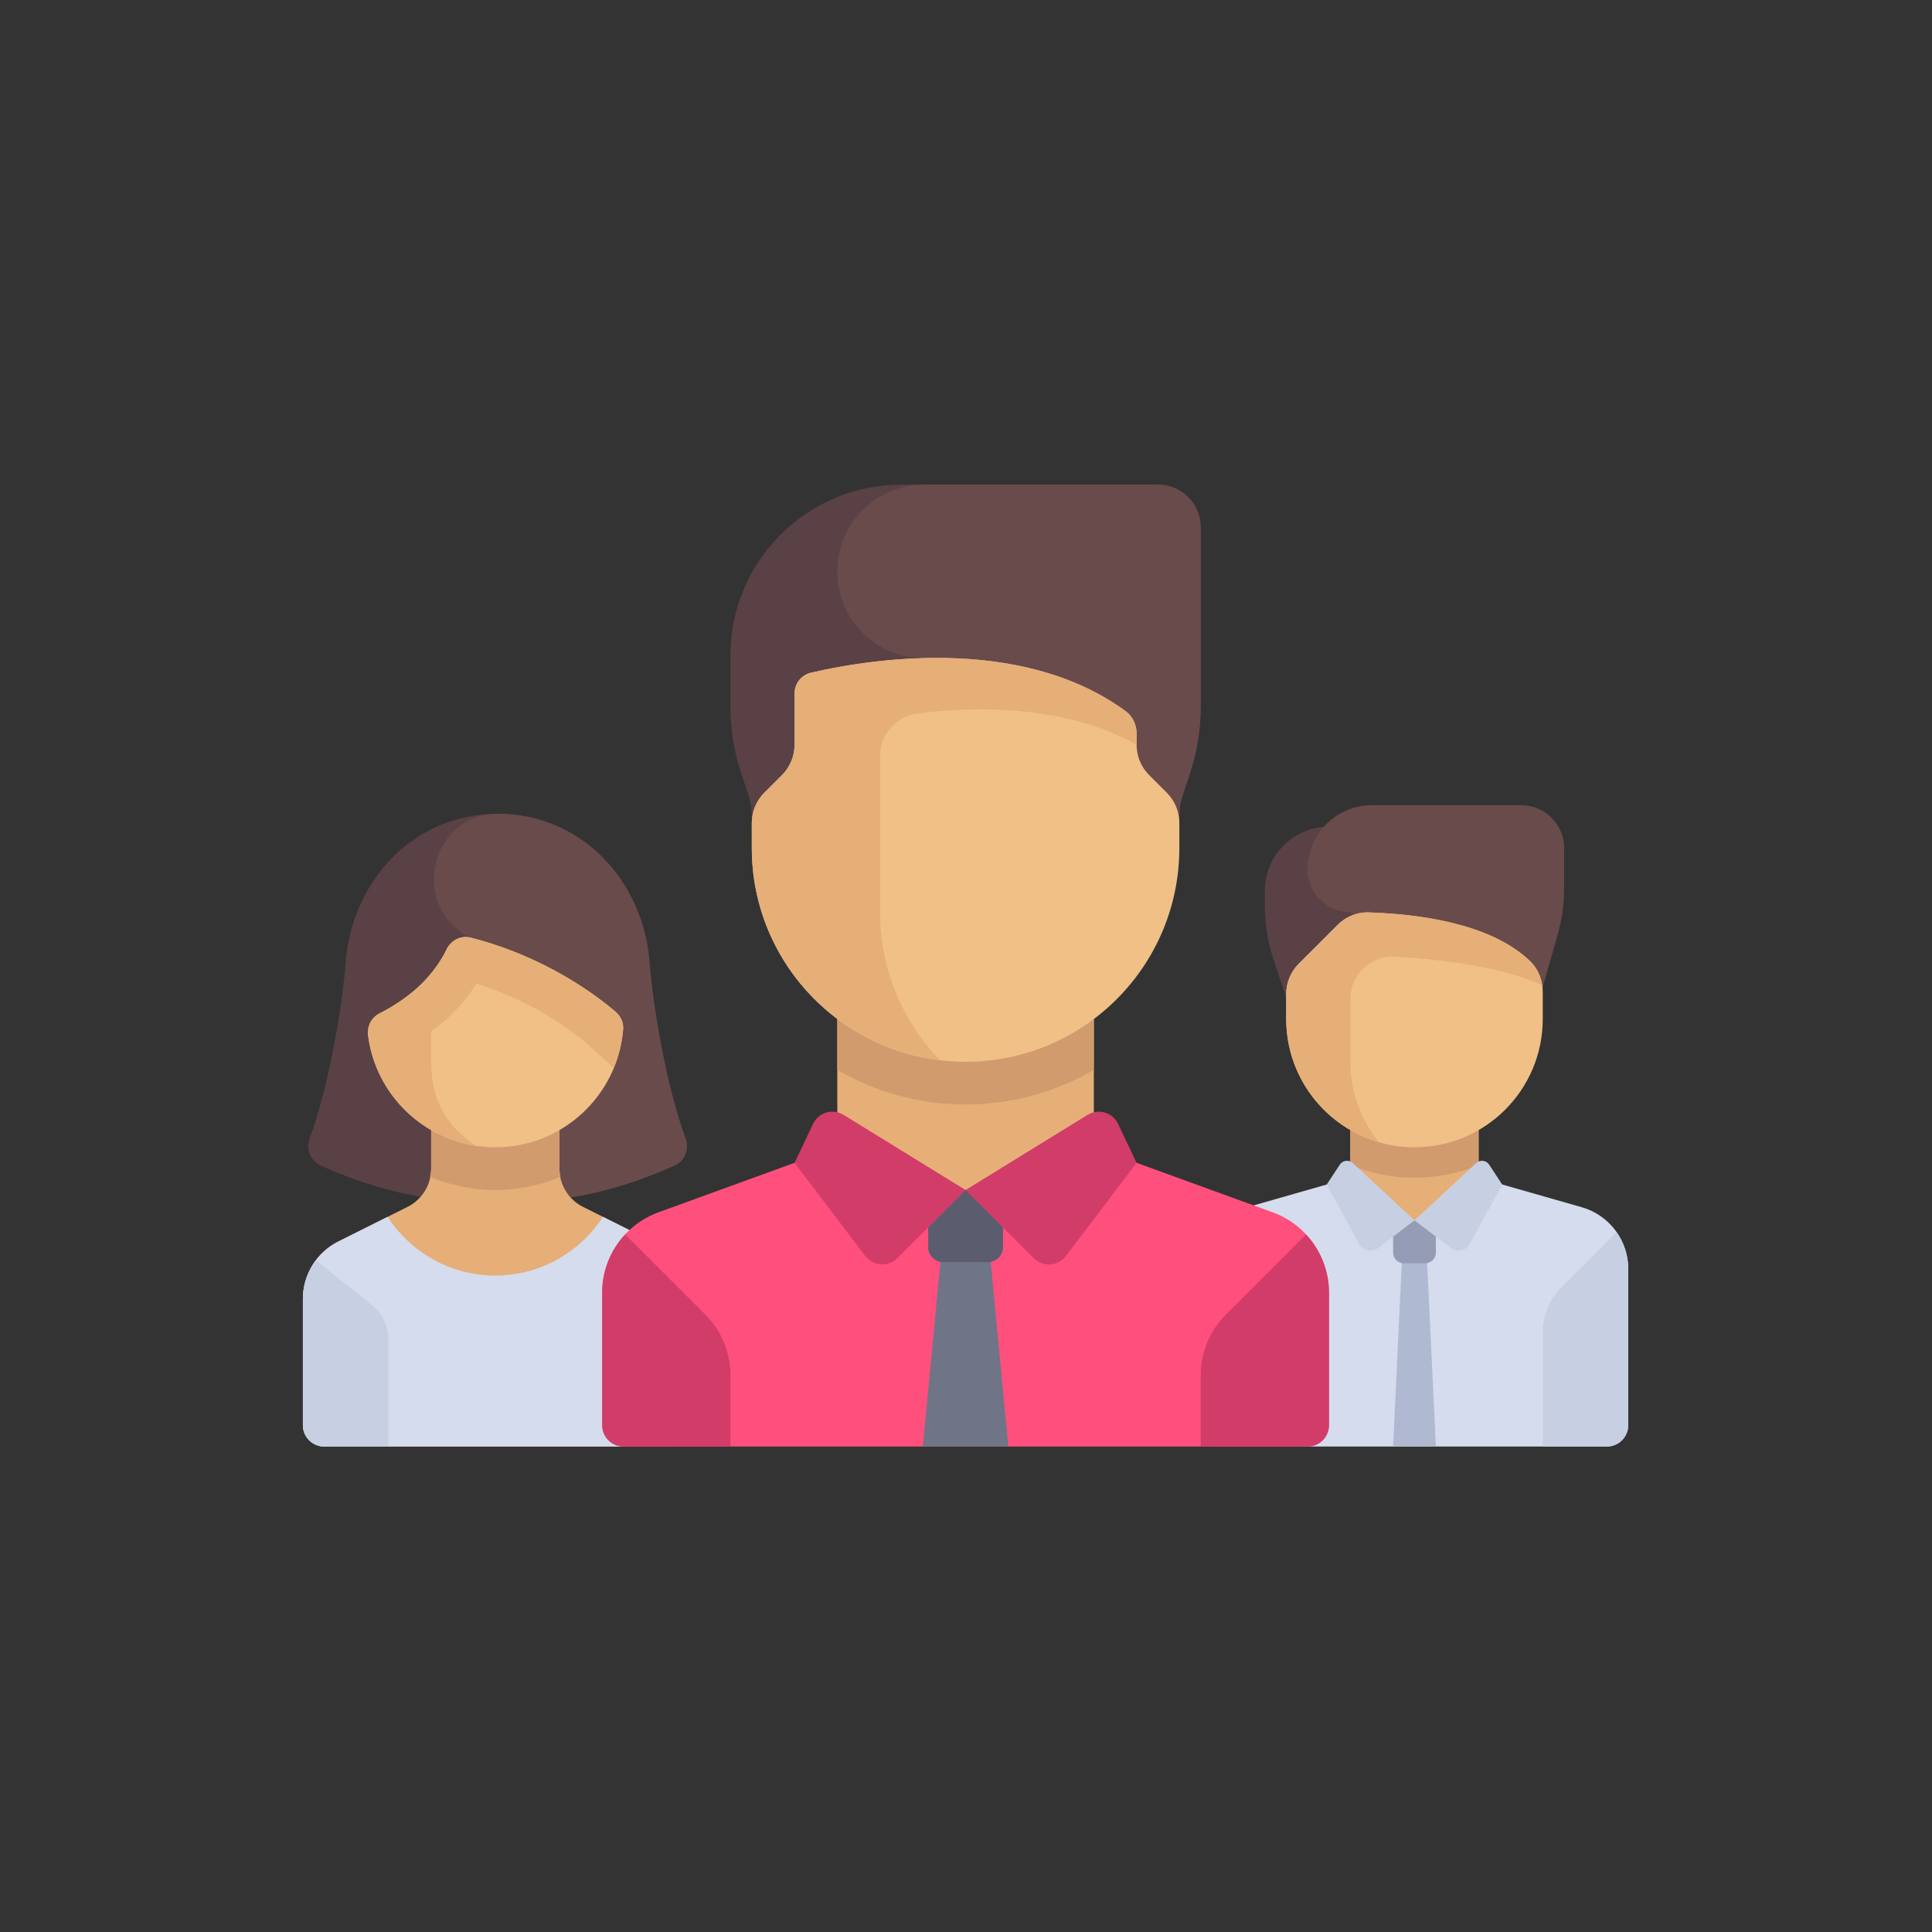 <?xml version="1.0" encoding="UTF-8" standalone="no"?>
<!-- Generator: Adobe Illustrator 19.0.0, SVG Export Plug-In . SVG Version: 6.00 Build 0)  -->

<svg
   xmlns:dc="http://purl.org/dc/elements/1.1/"
   xmlns:cc="http://creativecommons.org/ns#"
   xmlns:rdf="http://www.w3.org/1999/02/22-rdf-syntax-ns#"
   xmlns:svg="http://www.w3.org/2000/svg"
   xmlns="http://www.w3.org/2000/svg"
   xmlns:sodipodi="http://sodipodi.sourceforge.net/DTD/sodipodi-0.dtd"
   xmlns:inkscape="http://www.inkscape.org/namespaces/inkscape"
   version="1.1"
   id="Layer_1"
   x="0px"
   y="0px"
   viewBox="0 0 512 512"
   style="enable-background:new 0 0 512 512;"
   xml:space="preserve"
   inkscape:version="0.91 r13725"
   sodipodi:docname="team.svg"><defs
     id="defs105" /><sodipodi:namedview
     pagecolor="#ffffff"
     bordercolor="#666666"
     borderopacity="1"
     objecttolerance="10"
     gridtolerance="10"
     guidetolerance="10"
     inkscape:pageopacity="0"
     inkscape:pageshadow="2"
     inkscape:window-width="1920"
     inkscape:window-height="1022"
     id="namedview103"
     showgrid="false"
     inkscape:zoom="0.4609375"
     inkscape:cx="-423.05085"
     inkscape:cy="256"
     inkscape:window-x="0"
     inkscape:window-y="30"
     inkscape:window-maximized="1"
     inkscape:current-layer="Layer_1" /><rect
     style="opacity:1;fill:#333333;fill-opacity:1;stroke:none;stroke-width:15;stroke-miterlimit:4;stroke-dasharray:none;stroke-opacity:1"
     id="rect4183"
     width="512"
     height="512"
     x="0"
     y="0" /><g
     id="g4235"
     transform="matrix(0.686,0,0,0.686,80.271,80.271)"><path
       id="path3"
       d="m 371.613,227.096 0,5.795 c 0,7.101 1.145,14.155 3.39,20.891 l 13.126,39.378 24.774,0 0,-90.839 -16.516,0 c -13.682,0.001 -24.774,11.092 -24.774,24.775 z"
       style="fill:#5a4146"
       inkscape:connector-curvature="0" /><path
       id="path5"
       d="m 484.684,244.251 -13.974,48.91 -66.065,-57.806 c -9.122,0 -16.516,-7.395 -16.516,-16.516 l 0,0 c 0,-13.682 11.092,-24.774 24.774,-24.774 l 57.806,0 c 9.122,0 16.516,7.395 16.516,16.516 l 0,15.522 c 10e-4,6.137 -0.855,12.245 -2.541,18.148 z"
       style="fill:#694b4b"
       inkscape:connector-curvature="0" /><rect
       id="rect7"
       height="36.549"
       width="49.548"
       style="fill:#e6af78"
       y="317.94"
       x="404.64" /><path
       id="path9"
       d="m 404.645,333.104 c 7.659,3.112 16.011,4.864 24.774,4.864 8.763,0 17.115,-1.752 24.774,-4.864 l 0,-15.169 -49.548,0 0,15.169 0,0 z"
       style="fill:#d29b6e"
       inkscape:connector-curvature="0" /><path
       id="path11"
       d="m 494.031,349.351 -39.84,-11.382 -24.772,16.439 -24.774,-16.44 -39.838,11.383 c -10.636,3.039 -17.968,12.76 -17.968,23.821 l 0,60.376 c 0,4.561 3.697,8.258 8.258,8.258 l 148.645,0 c 4.561,0 8.258,-3.697 8.258,-8.258 l 0,-60.376 c 0,-11.062 -7.333,-20.782 -17.969,-23.821 z"
       style="fill:#d5dced"
       inkscape:connector-curvature="0" /><polygon
       id="polygon13"
       points="437.677,441.805 421.161,441.805 425.29,354.484 433.548,354.484 "
       style="fill:#afb9d2" /><path
       id="path15"
       d="m 429.419,326.193 0,0 c -27.365,0 -49.548,-22.184 -49.548,-49.548 l 0,-9.675 c 0,-4.38 1.74,-8.581 4.837,-11.679 l 14.975,-14.975 c 3.171,-3.171 7.507,-4.994 11.989,-4.853 26.398,0.833 49.764,6.488 62.537,18.963 3.127,3.054 4.759,7.326 4.759,11.696 l 0,10.523 c 0,27.365 -22.184,49.548 -49.549,49.548 z"
       style="fill:#f0c087"
       inkscape:connector-curvature="0" /><path
       id="path17"
       d="m 404.645,269.018 c 0,-9.526 8,-17.098 17.507,-16.492 16.671,1.064 41.409,3.85 56.586,11.15 -0.495,-3.484 -1.992,-6.773 -4.529,-9.251 -12.773,-12.475 -36.139,-18.13 -62.537,-18.963 l -0.001,0.001 0,-0.001 c -4.481,-0.141 -8.818,1.683 -11.988,4.853 l -14.974,14.974 c -3.098,3.097 -4.838,7.298 -4.838,11.679 l 0,9.675 c 0,22.596 15.141,41.621 35.82,47.579 -6.883,-8.492 -11.045,-19.272 -11.045,-31.063 l -0.001,-24.141 0,0 z"
       style="fill:#e6af78"
       inkscape:connector-curvature="0" /><path
       id="path19"
       d="m 478.968,397.779 c 0,-6.571 2.61,-12.872 7.256,-17.518 l 21.257,-21.257 c 2.841,4.061 4.519,8.95 4.519,14.169 l 0,60.376 c 0,4.561 -3.697,8.258 -8.258,8.258 l -24.774,0 0,-44.028 0,0 z"
       style="fill:#c7cfe2"
       inkscape:connector-curvature="0" /><path
       id="path21"
       d="m 433.548,371 -8.258,0 c -2.28,0 -4.129,-1.849 -4.129,-4.129 l 0,-12.387 16.516,0 0,12.387 c 0,2.28 -1.848,4.129 -4.129,4.129 z"
       style="fill:#959cb5"
       inkscape:connector-curvature="0" /><g
       id="g23"><path
         id="path25"
         d="M 429.419,354.409 415.422,365.1 c -2.411,1.842 -5.897,1.104 -7.354,-1.558 l -12.556,-22.93 5.054,-7.709 c 1.121,-1.71 3.51,-2.001 5.009,-0.611 l 23.844,22.117 z"
         style="fill:#c7cfe2"
         inkscape:connector-curvature="0" /><path
         id="path27"
         d="m 429.419,354.409 13.997,10.692 c 2.411,1.842 5.897,1.104 7.354,-1.558 l 12.556,-22.93 -5.054,-7.709 c -1.121,-1.71 -3.51,-2.001 -5.009,-0.611 l -23.844,22.116 z"
         style="fill:#c7cfe2"
         inkscape:connector-curvature="0" /></g><path
       id="path29"
       d="m 147.822,322.745 c -7.057,-18.698 -12.654,-50.841 -13.863,-67.576 -2.3,-31.846 -26.299,-57.806 -58.741,-57.806 -32.442,0 -56.441,25.961 -58.741,57.806 -1.209,16.734 -6.806,48.878 -13.863,67.576 -1.555,4.122 0.24,8.667 4.299,10.507 7.562,3.427 23.685,10.141 43.13,12.756 l 50.349,0 c 19.354,-2.621 35.59,-9.339 43.13,-12.756 4.06,-1.84 5.855,-6.385 4.3,-10.507 z"
       style="fill:#5a4146"
       inkscape:connector-curvature="0" /><path
       id="path31"
       d="m 143.523,333.253 c 4.058,-1.84 5.854,-6.385 4.298,-10.507 -7.056,-18.698 -12.654,-50.841 -13.862,-67.576 -2.299,-31.846 -26.299,-57.806 -58.74,-57.806 -0.082,0 -0.163,0 -0.245,0.001 -24.893,0.101 -33.69,34.05 -12.261,46.717 1.287,0.761 2.112,1.127 2.112,1.127 l 18.769,100.8 16.799,0 c 19.354,-2.623 35.59,-9.34 43.13,-12.756 z"
       style="fill:#694b4b"
       inkscape:connector-curvature="0" /><path
       id="path33"
       d="m 134.95,362.588 -26.724,-13.361 c -5.596,-2.798 -9.131,-8.518 -9.13,-14.774 l 0.002,-24.775 -49.55,0 0,24.776 c 0,6.256 -3.534,11.974 -9.13,14.772 L 13.694,362.588 C 5.301,366.784 0,375.362 0,384.745 l 0,48.802 c 0,4.56 3.697,8.258 8.258,8.258 l 132.129,0 c 4.561,0 8.258,-3.698 8.258,-8.258 l 0,-48.801 c 0,-9.384 -5.302,-17.962 -13.695,-22.158 z"
       style="fill:#e6af78"
       inkscape:connector-curvature="0" /><path
       id="path35"
       d="m 74.323,342.709 c 8.892,0 17.409,-1.833 25.217,-5.096 -0.205,-1.041 -0.444,-2.076 -0.444,-3.161 l 0.002,-24.775 -49.55,0 0,24.776 c 0,1.091 -0.239,2.131 -0.446,3.176 7.813,3.246 16.326,5.08 25.221,5.08 z"
       style="fill:#d29b6e"
       inkscape:connector-curvature="0" /><path
       id="path37"
       d="m 134.95,362.588 -19.038,-9.519 c -8.828,13.632 -24.139,22.673 -41.589,22.673 -17.45,0 -32.762,-9.041 -41.59,-22.674 l -19.038,9.52 C 5.302,366.784 0,375.362 0,384.745 l 0,48.802 c 0,4.561 3.697,8.258 8.258,8.258 l 132.129,0 c 4.561,0 8.258,-3.697 8.258,-8.258 l 0,-48.801 c 0,-9.384 -5.302,-17.962 -13.695,-22.158 z"
       style="fill:#d5dced"
       inkscape:connector-curvature="0" /><path
       id="path39"
       d="m 74.323,326.193 0,0 c -25.192,0 -45.992,-18.8 -49.137,-43.135 -0.456,-3.526 1.239,-6.983 4.413,-8.584 3.802,-1.918 9.327,-5.152 14.617,-9.872 5.891,-5.256 9.347,-10.799 11.299,-14.868 1.681,-3.504 5.545,-5.486 9.311,-4.525 29.076,7.416 48.871,22.543 56.053,28.719 1.928,1.658 3.039,4.103 2.841,6.639 -2.001,25.53 -23.352,45.626 -49.397,45.626 z"
       style="fill:#f0c087"
       inkscape:connector-curvature="0" /><path
       id="path41"
       d="m 120.878,273.927 c -7.181,-6.176 -26.977,-21.303 -56.053,-28.719 -3.766,-0.961 -7.63,1.021 -9.311,4.525 -1.478,3.082 -3.921,7.008 -7.546,11.016 -0.001,0.01 -0.004,0.018 -0.005,0.028 -1.125,1.275 -2.323,2.553 -3.747,3.825 -5.29,4.721 -10.815,7.954 -14.617,9.872 -3.174,1.601 -4.868,5.059 -4.413,8.585 2.825,21.855 19.927,39.251 41.625,42.569 -9.887,-6.726 -17.262,-15.976 -17.262,-32.466 l 0,-11.776 c 1.876,-1.385 3.765,-2.766 5.663,-4.46 4.59,-4.096 8.597,-8.833 11.81,-13.933 22.243,6.941 37.323,18.502 43.04,23.418 1.565,1.372 5.449,4.952 9.993,9.215 1.955,-4.705 3.248,-9.753 3.663,-15.058 0.199,-2.537 -0.912,-4.982 -2.84,-6.641 z"
       style="fill:#e6af78"
       inkscape:connector-curvature="0" /><path
       id="path43"
       d="M 5.034,369.859 C 1.853,374.081 0,379.26 0,384.745 l 0,48.802 c 0,4.561 3.697,8.258 8.258,8.258 l 24.774,0 0,-41.61 c 0,-5.017 -2.281,-9.763 -6.199,-12.897 L 5.034,369.859 Z"
       style="fill:#c7cfe2"
       inkscape:connector-curvature="0" /><path
       id="path45"
       d="M 374.643,351.318 305.548,326.192 256,342.709 206.452,326.193 137.357,351.319 c -13.054,4.747 -21.744,17.153 -21.744,31.043 l 0,51.186 c 0,4.56 3.697,8.258 8.258,8.258 l 264.258,0 c 4.561,0 8.258,-3.698 8.258,-8.258 l 0,-51.186 c 0,-13.891 -8.689,-26.297 -21.744,-31.044 z"
       style="fill:#ff507d"
       inkscape:connector-curvature="0" /><polygon
       id="polygon47"
       points="247.349,359.226 239.484,441.805 272.516,441.805 264.651,359.226 "
       style="fill:#707487" /><path
       id="path49"
       d="m 264.67,370.571 -17.34,0 c -3.193,0 -5.781,-2.588 -5.781,-5.781 l 0,-22.081 28.901,0 0,22.081 c 0.001,3.192 -2.587,5.781 -5.78,5.781 z"
       style="fill:#5b5d6e"
       inkscape:connector-curvature="0" /><path
       id="path51"
       d="m 387.498,359.855 c 5.576,5.985 8.889,13.956 8.889,22.506 l 0,51.186 c 0,4.561 -3.697,8.258 -8.258,8.258 l -41.29,0 0,-27.608 c 0,-8.761 3.48,-17.163 9.675,-23.357 l 30.984,-30.985 z"
       style="fill:#d23c69"
       inkscape:connector-curvature="0" /><path
       id="path53"
       d="m 346.839,155.889 0,-69.18 c 0,-9.122 -7.395,-16.516 -16.516,-16.516 l -99.097,0 c -36.486,0 -66.065,29.578 -66.065,66.065 l 0,19.631 c 0,8.876 1.431,17.694 4.238,26.114 l 2.749,8.247 c 0.842,2.526 1.271,5.171 1.271,7.834 l 0,4.238 165.161,0 0,-4.238 c 0,-2.663 0.429,-5.308 1.271,-7.834 l 2.749,-8.247 c 2.808,-8.421 4.239,-17.239 4.239,-26.114 z"
       style="fill:#5a4146"
       inkscape:connector-curvature="0" /><path
       id="path55"
       d="m 206.452,103.741 c 0,18.528 15.02,33.548 33.548,33.548 l 4.645,0 2.242,65.032 91.693,0 0,-4.238 c 0,-2.663 0.429,-5.308 1.271,-7.834 l 2.749,-8.247 c 2.807,-8.42 4.238,-17.238 4.238,-26.114 l 0,-69.179 c 0,-9.122 -7.395,-16.516 -16.516,-16.516 l -90.322,0 c -18.528,0 -33.548,15.02 -33.548,33.548 z"
       style="fill:#694b4b"
       inkscape:connector-curvature="0" /><rect
       id="rect57"
       height="74.32"
       width="99.1"
       style="fill:#e6af78"
       y="268.39"
       x="206.45" /><path
       id="path59"
       d="m 206.452,296.31 c 14.588,8.451 31.477,13.366 49.548,13.366 18.071,0 34.961,-4.915 49.548,-13.366 l 0,-27.924 -99.097,0 0.001,27.924 0,0 z"
       style="fill:#d29b6e"
       inkscape:connector-curvature="0" /><g
       id="g61"><path
         id="path63"
         d="m 256,342.709 -26.338,26.338 c -3.54,3.54 -9.391,3.141 -12.417,-0.847 l -27.309,-35.984 7.143,-15.053 c 2.108,-4.442 7.606,-6.07 11.792,-3.49 L 256,342.709 Z"
         style="fill:#d23c69"
         inkscape:connector-curvature="0" /><path
         id="path65"
         d="m 256,342.709 26.338,26.338 c 3.54,3.54 9.391,3.141 12.417,-0.847 l 27.309,-35.984 -7.143,-15.053 c -2.108,-4.442 -7.606,-6.07 -11.792,-3.49 L 256,342.709 Z"
         style="fill:#d23c69"
         inkscape:connector-curvature="0" /></g><path
       id="path67"
       d="m 256,293.161 0,0 c -45.608,0 -82.581,-36.973 -82.581,-82.581 l 0,-9.675 c 0,-4.38 1.74,-8.581 4.837,-11.679 l 6.841,-6.841 c 3.097,-3.097 4.837,-7.298 4.837,-11.679 l 0,-19.796 c 0,-3.824 2.568,-7.146 6.289,-8.025 19.531,-4.613 80.308,-15.54 121.669,14.88 2.686,1.975 4.171,5.22 4.171,8.554 l 0,4.387 c 0,4.38 1.74,8.581 4.837,11.679 l 6.841,6.841 c 3.097,3.097 4.837,7.298 4.837,11.679 l 0,9.675 c 0.003,45.608 -36.97,82.581 -82.578,82.581 z"
       style="fill:#f0c087"
       inkscape:connector-curvature="0" /><path
       id="path69"
       d="m 317.893,157.766 c -29.09,-21.395 -67.731,-22.321 -94.925,-19.392 -11.471,1.235 -20.949,3.144 -26.743,4.512 -3.721,0.879 -6.289,4.201 -6.289,8.025 l 0,19.795 c 0,4.381 -1.74,8.582 -4.838,11.68 l -6.841,6.841 c -3.098,3.098 -4.838,7.299 -4.838,11.68 l 0,9.674 c 0,42.224 31.71,76.985 72.602,81.92 -14.249,-14.839 -23.054,-34.948 -23.054,-57.146 l 0,-60.361 c 0,-8.369 6.223,-15.363 14.526,-16.404 19.818,-2.485 56.116,-3.979 84.57,12.118 l 0,-4.388 c 0.002,-3.334 -1.486,-6.58 -4.17,-8.554 z"
       style="fill:#e6af78"
       inkscape:connector-curvature="0" /><path
       id="path71"
       d="m 124.502,359.855 c -5.576,5.985 -8.889,13.956 -8.889,22.506 l 0,51.186 c 0,4.561 3.697,8.258 8.258,8.258 l 41.29,0 0,-27.608 c 0,-8.761 -3.48,-17.163 -9.675,-23.357 l -30.984,-30.985 z"
       style="fill:#d23c69"
       inkscape:connector-curvature="0" /><g
       id="g73" /><g
       id="g75" /><g
       id="g77" /><g
       id="g79" /><g
       id="g81" /><g
       id="g83" /><g
       id="g85" /><g
       id="g87" /><g
       id="g89" /><g
       id="g91" /><g
       id="g93" /><g
       id="g95" /><g
       id="g97" /><g
       id="g99" /><g
       id="g101" /></g></svg>